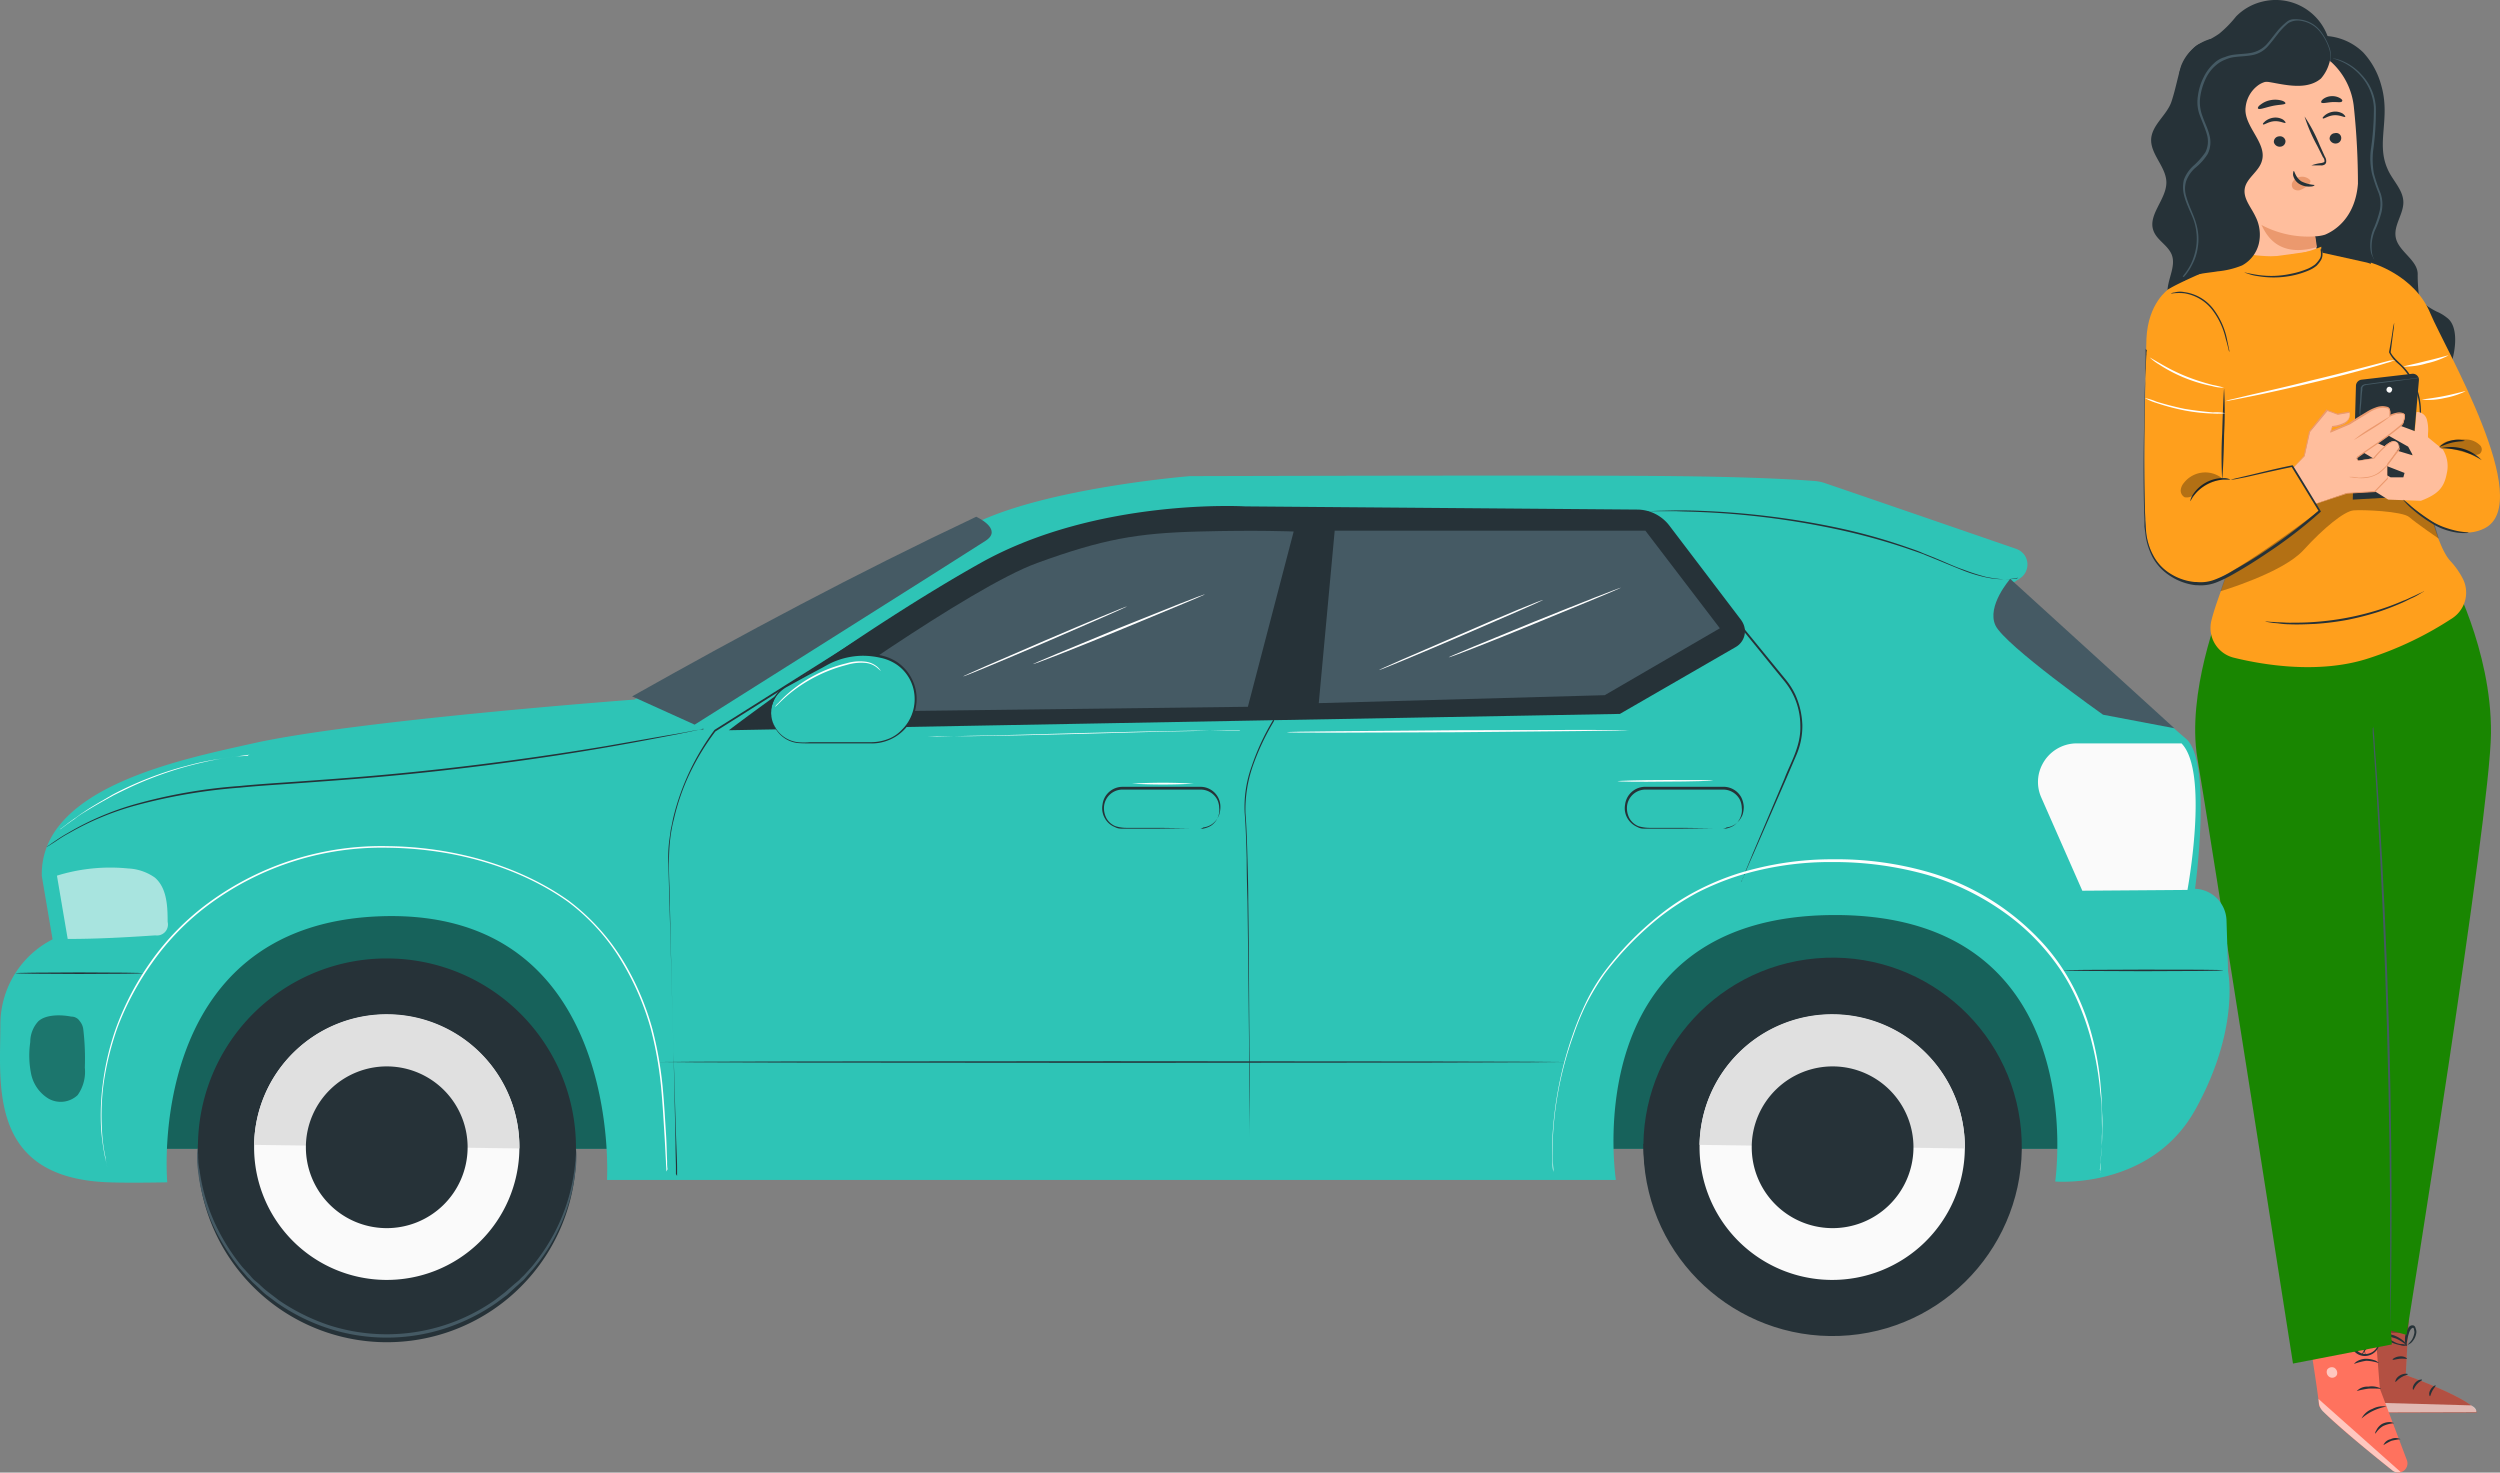<svg xmlns="http://www.w3.org/2000/svg" width="336.507" height="198.213" viewBox="0 0 336.507 198.213">
  <rect x="0" y="0" width="336.507" height="198.213" fill="#808080" stroke="none"/>
  <g id="RideCar" transform="translate(-24.804 -23.565)">
    <g id="Layer_1" transform="translate(313.338 23.565)">
      <g id="freepik--Character--inject-17">
        <path id="Path_1" data-name="Path 1" d="M604.668,68.778a5.562,5.562,0,0,0-1.34-.8c-.858-.429-2.359-1.287-2.413-2.252a22.477,22.477,0,0,1-.161-2.681c.107-1.984-2.573-3.11-2.949-5.04-.322-1.662,1.072-3.163,1.019-4.825s-1.5-2.9-2.144-4.45c-1.555-3.538.482-6.809-.858-11.312a10.542,10.542,0,0,0-2.413-4.343,7.861,7.861,0,0,0-4.932-2.2l-.161-.214c-1.34-2.037-4.4-2.145-6.7-1.233s-4.289,2.466-6.7,3.056c-1.18.268-.965-1.448-2.145-1.179a5.99,5.99,0,0,0-3.86,3.592c-.483,1.608-.8,3.378-1.34,4.932-.643,1.716-2.466,2.949-2.681,4.772-.214,2.145,2.037,3.86,2.037,6,0,2.305-2.573,4.4-1.716,6.541.483,1.233,1.876,1.876,2.413,3.11.7,1.662-.7,3.538-.536,5.361s1.608,3.163,3.056,4.235a64.257,64.257,0,0,0,18.014,9.918,21.424,21.424,0,0,0,8.739,1.448,9.7,9.7,0,0,0,7.506-4.235C605.687,74.836,606.652,70.172,604.668,68.778Z" transform="translate(-563.861 -26.03)" fill="#263238"/>
        <path id="Path_2" data-name="Path 2" d="M580.889,44.256a9.314,9.314,0,0,1,8.739-9.758h.322a9.5,9.5,0,0,1,9.65,8.685,98.422,98.422,0,0,1,.536,10.186c-.375,4.718-3.27,6.38-4.45,6.862a5.381,5.381,0,0,1-1.287.214h0a.053.053,0,0,0-.054.054l.751,5.469a6.154,6.154,0,0,1-5.629,6.916c-3.646.268-6.326-2.627-6.648-6.219Z" transform="translate(-571.284 -28.635)" fill="#ffbe9d"/>
        <path id="Path_3" data-name="Path 3" d="M611.25,57.569a.733.733,0,0,1-.7.8.809.809,0,0,1-.858-.59h0a.733.733,0,0,1,.7-.8.675.675,0,0,1,.858.59Z" transform="translate(-584.649 -39.054)" fill="#263238"/>
        <path id="Path_4" data-name="Path 4" d="M610.973,52.285c-.107.107-.7-.268-1.5-.214s-1.394.536-1.5.429.054-.214.268-.429a2.309,2.309,0,0,1,1.18-.483,1.993,1.993,0,0,1,1.233.268C610.919,52.071,611.026,52.232,610.973,52.285Z" transform="translate(-583.836 -36.558)" fill="#263238"/>
        <path id="Path_5" data-name="Path 5" d="M597.25,58.384a.733.733,0,0,1-.7.8.809.809,0,0,1-.858-.59h0a.733.733,0,0,1,.7-.8.743.743,0,0,1,.858.59Z" transform="translate(-578.155 -39.44)" fill="#263238"/>
        <path id="Path_6" data-name="Path 6" d="M595.973,53.785c-.107.107-.7-.268-1.5-.214s-1.394.536-1.5.429.054-.214.268-.429a2.309,2.309,0,0,1,1.18-.483,1.993,1.993,0,0,1,1.233.268C595.919,53.571,596.026,53.732,595.973,53.785Z" transform="translate(-576.878 -37.253)" fill="#263238"/>
        <path id="Path_7" data-name="Path 7" d="M604.3,59.393a5.443,5.443,0,0,1,1.34-.322c.214-.054.429-.107.429-.214a.806.806,0,0,0-.214-.59l-.751-1.5a22.163,22.163,0,0,1-1.716-3.967,21.514,21.514,0,0,1,2.037,3.86l.7,1.555a1.057,1.057,0,0,1,.161.8.483.483,0,0,1-.322.322.8.8,0,0,1-.375.054Z" transform="translate(-581.723 -37.125)" fill="#263238"/>
        <path id="Path_8" data-name="Path 8" d="M599.791,81.555A13.391,13.391,0,0,1,592.5,80c.268.107,1.448,4.772,7.506,3Z" transform="translate(-576.676 -49.743)" fill="#eb996e"/>
        <path id="Path_9" data-name="Path 9" d="M602.666,68.4a1.49,1.49,0,0,0-1.394-.429,1.316,1.316,0,0,0-.911.59.8.8,0,0,0,0,.965.972.972,0,0,0,1.072.161,3.144,3.144,0,0,0,1.019-.7.535.535,0,0,0,.214-.268.342.342,0,0,0,0-.322" transform="translate(-580.248 -44.149)" fill="#eb996e"/>
        <path id="Path_10" data-name="Path 10" d="M600.607,66.5c.107,0,.214.858,1.019,1.394a4.861,4.861,0,0,0,1.769.483c0,.107-.214.214-.59.214a2.516,2.516,0,0,1-1.5-.375,1.83,1.83,0,0,1-.8-1.179C600.5,66.714,600.554,66.5,600.607,66.5Z" transform="translate(-580.387 -43.481)" fill="#263238"/>
        <path id="Path_11" data-name="Path 11" d="M595.388,49.078c-.054.214-.911.161-1.823.375-.965.214-1.716.536-1.876.322-.054-.107.054-.322.375-.536a3.029,3.029,0,0,1,1.34-.59,3.3,3.3,0,0,1,1.448.054C595.227,48.81,595.388,48.971,595.388,49.078Z" transform="translate(-576.293 -35.174)" fill="#263238"/>
        <path id="Path_12" data-name="Path 12" d="M610.372,48.4c-.107.214-.7.054-1.394.107s-1.233.214-1.394.054c-.054-.107,0-.268.268-.483a2.022,2.022,0,0,1,1.126-.375,2.061,2.061,0,0,1,1.126.268C610.372,48.129,610.479,48.29,610.372,48.4Z" transform="translate(-583.664 -34.76)" fill="#263238"/>
        <path id="Path_13" data-name="Path 13" d="M579.988,57.714c-.107-.054-3.27-.751-3,2.466s3.485,2.252,3.485,2.145S579.988,57.714,579.988,57.714Z" transform="translate(-569.472 -39.359)" fill="#ffbe9d"/>
        <path id="Path_14" data-name="Path 14" d="M580.044,62.12a.664.664,0,0,1-.161.107.57.57,0,0,1-.429.054A1.383,1.383,0,0,1,578.7,61.1a2.045,2.045,0,0,1,.054-.8.682.682,0,0,1,.375-.483.258.258,0,0,1,.322.107.415.415,0,0,1,.054.161s.054-.054,0-.214c-.054-.054-.054-.161-.161-.214a.68.68,0,0,0-.322-.054.689.689,0,0,0-.536.536,1.72,1.72,0,0,0-.107.911,1.319,1.319,0,0,0,.965,1.287.432.432,0,0,0,.483-.161C580.044,62.173,580.044,62.12,580.044,62.12Z" transform="translate(-570.117 -40.28)" fill="#eb996e"/>
        <path id="Path_15" data-name="Path 15" d="M591.648,29.159a7.439,7.439,0,0,0-9.061-5.361,7.336,7.336,0,0,0-3.485,1.984,15.261,15.261,0,0,1-2.252,2.305,11.553,11.553,0,0,1-2.681,1.394c-1.126.429-2.788,3.11-2.734,4.343l-.536,5.308c.054,1.233,1.662,1.93,2.841,1.555a5.022,5.022,0,0,0,2.573-2.573,8.819,8.819,0,0,1,2.252-2.949c1.662-1.179,3.967-.751,6-.375s4.343.7,5.951-.643A5.365,5.365,0,0,0,591.648,29.159Z" transform="translate(-566.656 -23.565)" fill="#263238"/>
        <path id="Path_16" data-name="Path 16" d="M616.076,65.274a.456.456,0,0,1-.161-.268,2.368,2.368,0,0,1-.322-.858,5.6,5.6,0,0,1,.482-3.217,15.942,15.942,0,0,0,.7-2.091,4.3,4.3,0,0,0-.107-2.466,22.528,22.528,0,0,1-.911-2.681,9.776,9.776,0,0,1-.161-3.056,38.483,38.483,0,0,0,.429-5.844,7.054,7.054,0,0,0-1.823-4.289,7.419,7.419,0,0,0-2.573-1.876c-.7-.322-1.126-.375-1.126-.429.107,0,.214.054.322.054a5.269,5.269,0,0,1,.858.268A7.16,7.16,0,0,1,614.36,40.4a7.031,7.031,0,0,1,1.93,4.4,38.291,38.291,0,0,1-.375,5.9,11.28,11.28,0,0,0,.107,3,22.506,22.506,0,0,0,.911,2.681,4.677,4.677,0,0,1,.107,2.573,14.491,14.491,0,0,1-.751,2.145,5.649,5.649,0,0,0-.536,3.11A2.5,2.5,0,0,0,616.076,65.274Z" transform="translate(-585.026 -30.354)" fill="#455a64"/>
        <path id="Path_17" data-name="Path 17" d="M621.675,351.8l-.483,9.114s9.436,3.378,9.543,5.04l-18.336.054.161-14.207Z" transform="translate(-585.907 -175.824)" fill="#ff725e"/>
        <g id="Group_1" data-name="Group 1" transform="translate(26.493 175.976)" opacity="0.3">
          <path id="Path_18" data-name="Path 18" d="M621.675,351.8l-.483,9.114s9.436,3.378,9.543,5.04l-18.336.054.161-14.207Z" transform="translate(-612.4 -351.8)"/>
        </g>
        <g id="Group_2" data-name="Group 2" transform="translate(29.058 184.254)" opacity="0.6">
          <path id="Path_19" data-name="Path 19" d="M617.729,367.272a.711.711,0,0,0-.536.8.688.688,0,0,0,.858.482.769.769,0,0,0,.536-.858.74.74,0,0,0-.911-.429" transform="translate(-617.185 -367.239)" fill="#fff"/>
        </g>
        <g id="Group_3" data-name="Group 3" transform="translate(26.44 188.683)" opacity="0.6">
          <path id="Path_20" data-name="Path 20" d="M612.3,376.948V375.5l17.639.483s.8.322.7.911Z" transform="translate(-612.3 -375.5)" fill="#fff"/>
        </g>
        <path id="Path_21" data-name="Path 21" d="M627.851,368.528c0,.107-.429.107-.911.429-.429.268-.7.643-.751.59s.054-.536.59-.858S627.9,368.421,627.851,368.528Z" transform="translate(-592.298 -183.545)" fill="#263238"/>
        <path id="Path_22" data-name="Path 22" d="M631.814,369.959c0,.107-.375.214-.7.59s-.429.751-.483.751c-.107,0-.161-.482.268-.965C631.278,369.905,631.814,369.852,631.814,369.959Z" transform="translate(-594.33 -184.225)" fill="#263238"/>
        <path id="Path_23" data-name="Path 23" d="M634.8,372.839c-.107,0-.214-.429.054-.858.268-.483.643-.643.7-.59s-.214.322-.429.7S634.854,372.839,634.8,372.839Z" transform="translate(-596.245 -184.907)" fill="#263238"/>
        <path id="Path_24" data-name="Path 24" d="M627.426,364.417c-.054.054-.429-.054-.965,0s-.911.214-.965.107c-.054-.054.322-.375.965-.429S627.479,364.363,627.426,364.417Z" transform="translate(-591.979 -181.524)" fill="#263238"/>
        <g id="Group_4" data-name="Group 4" transform="translate(26.547 177.477)" opacity="0.3">
          <path id="Path_25" data-name="Path 25" d="M621.614,354.868l-.054,1.662-9.061-.054.054-1.876Z" transform="translate(-612.5 -354.6)"/>
        </g>
        <path id="Path_26" data-name="Path 26" d="M626.784,360.048a1.329,1.329,0,0,1-.911,0,6.484,6.484,0,0,1-.965-.268,2.505,2.505,0,0,1-.536-.268.535.535,0,0,1-.268-.214.4.4,0,0,1-.054-.483.543.543,0,0,1,.375-.214.68.68,0,0,1,.322.054,2.614,2.614,0,0,1,.59.214,4.63,4.63,0,0,1,.858.536,1.825,1.825,0,0,1,.536.7,4.3,4.3,0,0,0-.7-.536,5.859,5.859,0,0,0-.8-.429c-.161-.054-.375-.107-.536-.161-.214-.054-.375-.054-.429.054s0,.054,0,.107a.74.74,0,0,0,.214.161c.161.107.322.161.483.268a2.639,2.639,0,0,0,.911.322A2.5,2.5,0,0,1,626.784,360.048Z" transform="translate(-591.284 -178.978)" fill="#263238"/>
        <path id="Path_27" data-name="Path 27" d="M628.814,359.088c-.054,0-.214-.268-.214-.858a3.034,3.034,0,0,1,.161-.965,2.5,2.5,0,0,1,.268-.536.627.627,0,0,1,.59-.429.4.4,0,0,1,.375.268c.054.107.054.214.107.322a1.1,1.1,0,0,1,0,.59,2.039,2.039,0,0,1-.429.911,1.307,1.307,0,0,1-.751.536,3.819,3.819,0,0,0,.59-.643,2.526,2.526,0,0,0,.322-.8.908.908,0,0,0,0-.536c0-.214-.107-.322-.161-.322a.715.715,0,0,0-.322.268,1.9,1.9,0,0,0-.214.483,5.016,5.016,0,0,0-.214.858A4.86,4.86,0,0,0,628.814,359.088Z" transform="translate(-593.422 -177.911)" fill="#263238"/>
        <path id="Path_28" data-name="Path 28" d="M612.568,349.2l.965,12.331,3.646,9.65a1.234,1.234,0,0,1-.7,1.555.187.187,0,0,0-.107.054h0a1.361,1.361,0,0,1-1.179-.268c-2.091-1.662-9.865-7.881-9.865-8.792,0-1.072-1.93-12.974-1.93-12.974Z" transform="translate(-581.732 -174.618)" fill="#ff725e"/>
        <g id="Group_5" data-name="Group 5" transform="translate(23.544 188.307)" opacity="0.6">
          <path id="Path_29" data-name="Path 29" d="M618,384.665,606.9,374.8l.054.536a1.918,1.918,0,0,0,.59,1.179c.911.858,3.431,3.217,9.275,7.881a1.324,1.324,0,0,0,1.18.268Z" transform="translate(-606.9 -374.8)" fill="#fff"/>
        </g>
        <g id="Group_6" data-name="Group 6" transform="translate(24.652 184.027)" opacity="0.6">
          <path id="Path_30" data-name="Path 30" d="M610,366.915a.793.793,0,0,1,.322.965.715.715,0,0,1-.965.268.784.784,0,0,1-.322-1.019.773.773,0,0,1,1.072-.161" transform="translate(-608.965 -366.817)" fill="#fff"/>
        </g>
        <path id="Path_31" data-name="Path 31" d="M621.172,382.155a3.072,3.072,0,0,1,1.019-1.019,4.112,4.112,0,0,1,1.448-.375q0-.08-.483-.161a2.177,2.177,0,0,0-1.126.268,1.95,1.95,0,0,0-.751.858C621.119,381.94,621.119,382.155,621.172,382.155Z" transform="translate(-589.961 -189.183)" fill="#263238"/>
        <path id="Path_32" data-name="Path 32" d="M623.194,385.565a8.542,8.542,0,0,1,1.072-.59,8.425,8.425,0,0,1,1.233-.214,1.477,1.477,0,0,0-1.34,0A1.294,1.294,0,0,0,623.194,385.565Z" transform="translate(-590.911 -191.039)" fill="#263238"/>
        <path id="Path_33" data-name="Path 33" d="M617.7,378.274a6.831,6.831,0,0,1,3.378-1.608,3.036,3.036,0,0,0-1.93.322A2.643,2.643,0,0,0,617.7,378.274Z" transform="translate(-588.365 -187.339)" fill="#263238"/>
        <path id="Path_34" data-name="Path 34" d="M616.5,372.254a12.022,12.022,0,0,1,1.608-.322c.911-.054,1.662.054,1.662,0a2.722,2.722,0,0,0-1.716-.268A1.974,1.974,0,0,0,616.5,372.254Z" transform="translate(-587.809 -185.019)" fill="#263238"/>
        <path id="Path_35" data-name="Path 35" d="M615.8,365.4a8.4,8.4,0,0,1,1.662-.429,6.078,6.078,0,0,1,1.716.322,2.426,2.426,0,0,0-.429-.322,3.685,3.685,0,0,0-1.287-.268,2.491,2.491,0,0,0-1.233.322A1.617,1.617,0,0,0,615.8,365.4Z" transform="translate(-587.484 -181.808)" fill="#263238"/>
        <path id="Path_36" data-name="Path 36" d="M616.984,361.988a1.485,1.485,0,0,0-.054-.483,3.894,3.894,0,0,0-.482-1.179,1.362,1.362,0,0,0-.7-.643.6.6,0,0,0-.59.161,1.081,1.081,0,0,0-.161.59,1.937,1.937,0,0,0,1.769,1.555,2.033,2.033,0,0,0,1.984-1.233.747.747,0,0,0,0-.59.51.51,0,0,0-.536-.214,2.019,2.019,0,0,0-.8.483,2.8,2.8,0,0,0-.751,1.019.609.609,0,0,0-.161.429,4.9,4.9,0,0,1,1.072-1.287,1.281,1.281,0,0,1,.7-.375.258.258,0,0,1,.322.107.458.458,0,0,1,0,.375,1.826,1.826,0,0,1-1.716,1.019,1.657,1.657,0,0,1-1.5-1.287.645.645,0,0,1,.107-.429c.054-.107.214-.107.322-.107a1.162,1.162,0,0,1,.59.536A5.474,5.474,0,0,1,616.984,361.988Z" transform="translate(-587.113 -179.471)" fill="#263238"/>
        <path id="Path_37" data-name="Path 37" d="M622.989,167.107s5.737,10.4,5.629,21.713-11.366,80.955-11.366,80.955l-13.564-3.7c-.322,2.252,5.147-22.839,7.238-34.956,2.037-11.9-4.235-55.436-4.235-55.436L621.97,167" transform="translate(-581.859 -90.1)" fill="#198601"/>
        <path id="Path_38" data-name="Path 38" d="M579.293,176.4s-4.557,11.312-3.056,20.158S589.1,278,589.1,278l13.3-2.573-5.629-94.305Z" transform="translate(-568.991 -94.461)" fill="#198601"/>
        <path id="Path_39" data-name="Path 39" d="M620.607,206v.214c0,.161.054.375.054.59.054.536.107,1.34.161,2.359.161,2.037.375,5.04.59,8.739.483,7.4.965,17.585,1.287,28.9s.375,21.5.322,28.9c0,3.7-.054,6.7-.107,8.739,0,1.019-.054,1.823-.054,2.413V275.7c0-7.4-.107-17.639-.429-28.9s-.8-21.5-1.233-28.844c-.214-3.7-.375-6.648-.536-8.739-.054-1.019-.107-1.823-.161-2.359v-.643C620.607,206.107,620.607,206.054,620.607,206Z" transform="translate(-589.664 -108.191)" fill="#455a64"/>
        <path id="Path_40" data-name="Path 40" d="M577.03,88.076s-6.38,2.627-8.042,3.7,5.683,24.019,5.683,24.019,3.485,9.436,2.359,13.618c-.643,2.305-1.716,4.772-2.252,6.97a4.121,4.121,0,0,0,3.056,4.986c3.914.965,11.527,2.252,18.175.054a46.37,46.37,0,0,0,11.259-5.415,4.132,4.132,0,0,0,1.287-5.415,10.824,10.824,0,0,0-1.608-2.252c-2.145-2.305-3.753-10.991-4.182-13.35a4.355,4.355,0,0,1-.054-1.179c.268-2.252,1.072-10.508-.161-14.529a47.873,47.873,0,0,0-4.343-9.221,4.116,4.116,0,0,0-2.681-1.93l-6.541-1.448a6.166,6.166,0,0,0-1.716.107l-9.811,1.34Z" transform="translate(-565.656 -52.833)" fill="#ff9f1c"/>
        <g id="Group_7" data-name="Group 7" transform="translate(10.356 63.872)" opacity="0.3">
          <path id="Path_41" data-name="Path 41" d="M583.64,154.495l-1.34,3.914s8.364-2.466,11.151-5.522,5.522-5.254,6.755-5.361,6.594.107,7.506.911,3.967,2.9,3.967,2.9l-1.287-4.235-3.431-2.9-10.508-1.5Z" transform="translate(-582.3 -142.7)"/>
        </g>
        <path id="Path_42" data-name="Path 42" d="M566.411,96.2s-2.734,1.823-2.949,6.648c0,0-.054,1.555-.107,3.86-.161,6.541-.322,19.3.107,22.464.8,5.683,5.308,6.541,7.72,6.648s15.548-9.811,15.548-9.811l-3.7-6.058-9.382,2.091s-.054-9.114.054-12.17S566.411,96.2,566.411,96.2Z" transform="translate(-563.078 -57.258)" fill="#ff9f1c"/>
        <path id="Path_43" data-name="Path 43" d="M620,89.5s5.9,1.608,8.042,6.862c1.93,4.611,14.154,25.413,7.291,28.9-4.986,2.52-10.937-3.967-10.937-3.967Z" transform="translate(-589.432 -54.15)" fill="#ff9f1c"/>
        <path id="Path_44" data-name="Path 44" d="M634.258,112.8a11.427,11.427,0,0,1-2.949,1.072,10.137,10.137,0,0,1-3.11.429c0-.054,1.394-.322,3.056-.751C632.918,113.171,634.258,112.742,634.258,112.8Z" transform="translate(-593.236 -64.954)" fill="#fff"/>
        <path id="Path_45" data-name="Path 45" d="M638.744,121.8a10.977,10.977,0,0,1-2.841.911,9.362,9.362,0,0,1-3,.214c0-.054,1.34-.161,2.949-.483S638.69,121.742,638.744,121.8Z" transform="translate(-595.416 -69.129)" fill="#fff"/>
        <path id="Path_46" data-name="Path 46" d="M628.353,119.236a17.21,17.21,0,0,0,.375-2.305,8.928,8.928,0,0,0-1.555-5.308,7.632,7.632,0,0,0-1.394-1.555,4.583,4.583,0,0,1-1.18-1.5h0c.214-1.126.375-2.145.483-2.9a7.577,7.577,0,0,1,.214-1.072,7.984,7.984,0,0,1-.107,1.126c-.107.751-.214,1.716-.375,2.9v-.054c.483,1.019,1.769,1.716,2.573,3a8.838,8.838,0,0,1,1.5,5.415,9.66,9.66,0,0,1-.322,1.716C628.514,118.861,628.406,119.075,628.353,119.236Z" transform="translate(-591.566 -61.155)" fill="#263238"/>
        <path id="Path_47" data-name="Path 47" d="M633.159,132.79a7.879,7.879,0,0,1-.429-2.949,5.266,5.266,0,0,0-.161-1.823A1.386,1.386,0,0,0,631.175,127l-.375,4.4Z" transform="translate(-594.442 -71.545)" fill="#ffbe9d"/>
        <path id="Path_48" data-name="Path 48" d="M624.4,118.306l-1.34,15.6-7.559.429L615.929,119a.856.856,0,0,1,.7-.8l6.862-.8a.833.833,0,0,1,.911.7Z" transform="translate(-587.345 -67.087)" fill="#263238"/>
        <path id="Path_49" data-name="Path 49" d="M617.254,123.708a1.485,1.485,0,0,0,.054-.483c0-.322.054-.751.107-1.287s.054-1.179.161-1.876v-.268a.407.407,0,0,1,.107-.214.741.741,0,0,1,.214-.161c.107,0,.161-.054.268-.054l1.18-.161c1.608-.214,3.11-.375,4.128-.536l1.233-.161a1.566,1.566,0,0,0,.483-.107,1.485,1.485,0,0,0-.483.054l-1.287.161c-1.072.107-2.52.268-4.128.483l-1.179.161a.68.68,0,0,0-.322.054,1.169,1.169,0,0,0-.268.161c-.054.107-.107.161-.161.268v.268c-.054.7-.054,1.34-.107,1.876a12.185,12.185,0,0,0-.054,1.287A2.222,2.222,0,0,1,617.254,123.708Z" transform="translate(-588.134 -67.556)" fill="#455a64"/>
        <path id="Path_50" data-name="Path 50" d="M623.983,120.956a.384.384,0,0,1,.482-.268.646.646,0,0,1,.268.268.609.609,0,0,1-.161.429.326.326,0,0,1-.429,0A.359.359,0,0,1,623.983,120.956Z" transform="translate(-591.27 -68.611)" fill="#fafafa"/>
        <path id="Path_51" data-name="Path 51" d="M621.258,129.754c.161,0,4.4,1.608,4.4,1.608l2.359,1.93a4.226,4.226,0,0,1,.536,3.217c-.375,2.037-1.287,2.841-3.485,3.7l-4.4-.161-2.413-1.5a1.336,1.336,0,0,1-.59-1.394v-.107l-.322-.375a.819.819,0,0,1-.054-.858h0a.72.72,0,0,1,1.019-.268l2.681,1.5h1.716l.161-.59-2.627-1.019-3.431-2.037a.942.942,0,0,1-.322-1.287v-.054h0a.93.93,0,0,1,1.18-.322l3.11,1.394,3.217.965-.643-1.179-3.914-2.2C619.489,130.665,619.006,129.432,621.258,129.754Z" transform="translate(-587.742 -72.798)" fill="#ffbe9d"/>
        <path id="Path_52" data-name="Path 52" d="M613.306,125.819a2.612,2.612,0,0,0-2.2.375c-1.287.751-2.949,1.823-2.949,1.823l-2.52,1.072.214-.7s2.627-.054,2.305-1.93l-1.555.268-1.448-.536-2.359,2.9-.7,3.27-1.5,1.555,2.9,4.879,4.235-1.448,3.753-.214,1.716-1.769v-1.984l1.608-2.091s.107-.965-.751-.965-2.681,2.305-2.681,2.305l-2.037.322s-.375-.268-.107-.483,5.951-3.914,6.165-4.611.429-1.179-.214-1.287a4.1,4.1,0,0,0-1.608.322S613.789,125.926,613.306,125.819Z" transform="translate(-580.433 -70.954)" fill="#ffbe9d"/>
        <path id="Path_53" data-name="Path 53" d="M615.8,131.17c0,.054,1.18-.7,2.573-1.555a27.329,27.329,0,0,0,2.466-1.716c-.858.483-1.716,1.019-2.573,1.555A20.188,20.188,0,0,0,615.8,131.17Z" transform="translate(-587.484 -71.963)" fill="#eb996e"/>
        <path id="Path_54" data-name="Path 54" d="M614.6,140.053a.68.68,0,0,0,.322.054c.214.054.536.054.858.107a5.617,5.617,0,0,0,1.34-.054,4.624,4.624,0,0,0,1.5-.59,6.892,6.892,0,0,0,1.93-2.2c.214-.322.322-.59.429-.751l.161-.322s-.268.375-.643,1.019a7.4,7.4,0,0,1-1.93,2.145,3.451,3.451,0,0,1-1.448.59,10.409,10.409,0,0,1-1.287.107A4.248,4.248,0,0,0,614.6,140.053Z" transform="translate(-586.927 -75.859)" fill="#eb996e"/>
        <path id="Path_55" data-name="Path 55" d="M600.6,133.819l.107-.107.268-.322,1.126-1.126h0c.214-.858.429-1.93.751-3.27h0l2.359-2.841H605.1l1.448.536h.054l1.555-.268-.054-.054a1.179,1.179,0,0,1-.054.751,1.162,1.162,0,0,1-.536.59,4.276,4.276,0,0,1-1.662.483H605.8v.054c-.054.214-.161.429-.214.7l-.054.161.161-.054,2.52-1.072h0c.751-.483,1.555-.965,2.359-1.448a4.819,4.819,0,0,1,1.287-.643,2.472,2.472,0,0,1,1.394-.054h0c.161.054.214.214.268.375v.751l.107-.054c.268-.107.59-.214.858-.322a1.184,1.184,0,0,1,.858,0,.382.382,0,0,1,.161.322,1.566,1.566,0,0,1-.107.482c-.054.161-.054.322-.161.429l-.322.322c-1.019.858-2.037,1.608-3.109,2.359l-1.555,1.072-.751.536-.214.161c-.107.054-.161.107-.161.214a.4.4,0,0,0,.054.268l.161.161h.054l2.037-.322h.054a14.213,14.213,0,0,1,1.769-1.823c.322-.214.7-.536,1.072-.429a.834.834,0,0,1,.429.322,1.906,1.906,0,0,1,.107.536v-.054l-1.608,2.091h0v1.93l-1.716,1.769h.054l-3.753.268h0l-3.11,1.072-.8.268-.214.054-.054.054h.054l.214-.054.8-.268,3.11-1.019h0l3.753-.214h0l1.716-1.769h0v-1.876l1.608-2.091h0a1.36,1.36,0,0,0-.107-.643.535.535,0,0,0-.214-.268l-.322-.161a.923.923,0,0,0-.643.107,4.717,4.717,0,0,0-.536.322,14.214,14.214,0,0,0-1.769,1.823h.054l-2.037.322h.054c-.107-.054-.214-.214-.161-.322s.214-.161.322-.268l.751-.536,1.555-1.072c1.072-.751,2.145-1.5,3.163-2.359.107-.107.268-.214.322-.375a.41.41,0,0,0,.107-.268l.054-.214a1.566,1.566,0,0,0,.107-.483v-.268a.418.418,0,0,0-.214-.214,1.494,1.494,0,0,0-.965-.054,3.1,3.1,0,0,0-.911.322l.107.054a1.306,1.306,0,0,0,0-.643.761.761,0,0,0-.107-.322.535.535,0,0,0-.268-.214h0a2.4,2.4,0,0,0-1.5.054,6.167,6.167,0,0,0-1.34.643c-.8.483-1.608.965-2.359,1.5h0l-2.52,1.072.107.107.214-.7-.054.054a3.326,3.326,0,0,0,1.716-.483,1.184,1.184,0,0,0,.536-.7,1.562,1.562,0,0,0,.054-.858v-.054h-.054l-1.555.268h0l-1.448-.536H605v.054l-2.305,2.9h0c-.268,1.34-.536,2.413-.7,3.27h0c-.483.536-.8.911-1.072,1.179l-.268.322Z" transform="translate(-580.433 -70.858)" fill="#eb996e"/>
        <path id="Path_56" data-name="Path 56" d="M580.115,143.814h-.965a5.306,5.306,0,0,0-3.914,2.091c-.375.483-.482.8-.536.8a1.946,1.946,0,0,1,.375-.911,4.9,4.9,0,0,1,4.128-2.2A1.762,1.762,0,0,1,580.115,143.814Z" transform="translate(-568.419 -79.246)" fill="#263238"/>
        <path id="Path_57" data-name="Path 57" d="M582.9,121.2a57.082,57.082,0,0,1,0,6.058c-.054,3.324-.214,6.058-.268,6.058a57.082,57.082,0,0,1,0-6.058C582.738,123.934,582.845,121.2,582.9,121.2Z" transform="translate(-572.06 -68.855)" fill="#263238"/>
        <path id="Path_58" data-name="Path 58" d="M563.261,111v.7c0,.483,0,1.179-.054,2.037,0,1.823-.054,4.4-.107,7.559s-.054,6.97.054,11.205c0,.536.054,1.072.054,1.608l.054.8c0,.268.054.536.054.8a8.547,8.547,0,0,0,.322,1.608,7.91,7.91,0,0,0,.643,1.555,6.38,6.38,0,0,0,2.305,2.466,7.444,7.444,0,0,0,3.324,1.126h.214a5.3,5.3,0,0,0,2.573-.375,13.847,13.847,0,0,0,2.359-1.179c1.5-.858,2.949-1.716,4.289-2.627a71.139,71.139,0,0,0,7.238-5.469v.161l-3.7-6.058.107.054c-2.573.536-4.664,1.019-6.058,1.34l-1.608.322-.429.054h-.161l.161-.054.429-.107,1.608-.375c1.394-.322,3.431-.858,6.058-1.394h.054l.054.054c1.072,1.716,2.305,3.753,3.7,6.058l.054.107-.054.054a61.766,61.766,0,0,1-7.238,5.576c-1.34.911-2.788,1.823-4.289,2.681a19.364,19.364,0,0,1-2.359,1.179,5.768,5.768,0,0,1-2.681.429h-.214a7.788,7.788,0,0,1-3.431-1.233,6.955,6.955,0,0,1-2.413-2.573,10.062,10.062,0,0,1-.643-1.608,9.091,9.091,0,0,1-.322-1.662l-.107-.8v-.8c0-.536-.054-1.072-.054-1.608-.107-4.235-.054-7.988,0-11.205.054-3.163.107-5.79.214-7.559.054-.858.054-1.555.107-2.037a1.654,1.654,0,0,1,.054-.536C563.261,111.107,563.261,111.054,563.261,111Z" transform="translate(-562.984 -64.123)" fill="#263238"/>
        <path id="Path_59" data-name="Path 59" d="M636.946,153.45a1.045,1.045,0,0,1-.429.054,7.184,7.184,0,0,1-1.072-.054,8.726,8.726,0,0,1-1.608-.375,8.067,8.067,0,0,1-1.823-.858,18.367,18.367,0,0,1-2.9-2.145A9.631,9.631,0,0,1,628.1,149a9.3,9.3,0,0,1,1.126.911,28.414,28.414,0,0,0,2.9,2.091,8.889,8.889,0,0,0,1.769.8,13.159,13.159,0,0,0,1.555.429C636.356,153.4,636.946,153.4,636.946,153.45Z" transform="translate(-593.19 -81.751)" fill="#263238"/>
        <path id="Path_60" data-name="Path 60" d="M643.122,137.566a12.982,12.982,0,0,0-2.627-1.233,13.781,13.781,0,0,0-2.9-.375,5.752,5.752,0,0,1,5.522,1.608Z" transform="translate(-597.596 -75.624)" fill="#263238"/>
        <path id="Path_61" data-name="Path 61" d="M640.678,134.093c0,.107-.8.054-1.716.268s-1.608.59-1.662.536A3.654,3.654,0,0,1,640.678,134.093Z" transform="translate(-597.457 -74.779)" fill="#263238"/>
        <g id="Group_8" data-name="Group 8" transform="translate(4.994 63.589)" opacity="0.3">
          <path id="Path_62" data-name="Path 62" d="M577.768,142.884a3.644,3.644,0,0,0-5.04.7,1.746,1.746,0,0,0-.429,1.019,1.038,1.038,0,0,0,.536.911,1.477,1.477,0,0,0,1.394-.483,6.727,6.727,0,0,1,3.646-1.93" transform="translate(-572.3 -142.172)"/>
        </g>
        <g id="Group_9" data-name="Group 9" transform="translate(39.789 59.134)" opacity="0.3">
          <path id="Path_63" data-name="Path 63" d="M637.361,135.062c1.5-.161,3,.59,4.5.858a1.071,1.071,0,0,0,.8-.107.783.783,0,0,0,0-1.179,2.679,2.679,0,0,0-1.876-.751,6.9,6.9,0,0,0-2.091.161,2.171,2.171,0,0,0-1.5.858" transform="translate(-637.2 -133.863)"/>
        </g>
        <path id="Path_64" data-name="Path 64" d="M583.422,89.843l-.322-4.128a21.517,21.517,0,0,0,7.13,1.072,16.285,16.285,0,0,0,6-1.287l1.179,5.79-3.538,5.415-3.109,1.448-5.522-.858Z" transform="translate(-572.315 -52.295)" fill="#ff9f1c"/>
        <path id="Path_65" data-name="Path 65" d="M577.681,104.891c-.054,0-.161-.7-.482-1.769a10.034,10.034,0,0,0-1.876-3.967,5.962,5.962,0,0,0-3.7-2.145,6.925,6.925,0,0,0-1.823.054.865.865,0,0,1,.483-.161,2.839,2.839,0,0,1,1.34-.054,5.933,5.933,0,0,1,3.86,2.2,10.133,10.133,0,0,1,1.876,4.075c.107.536.214,1.019.268,1.34A1.046,1.046,0,0,1,577.681,104.891Z" transform="translate(-566.146 -57.532)" fill="#263238"/>
        <path id="Path_66" data-name="Path 66" d="M598.594,85.4l.161.483a2.2,2.2,0,0,1,.054.59,1.513,1.513,0,0,1-.214.8,4.055,4.055,0,0,1-.59.751,4.2,4.2,0,0,1-.965.59,11.508,11.508,0,0,1-2.413.751,12.713,12.713,0,0,1-4.5.054,6.091,6.091,0,0,1-1.34-.322l-.483-.161c0-.054.7.161,1.823.322a12.391,12.391,0,0,0,4.45-.161,11.44,11.44,0,0,0,2.305-.7,5.092,5.092,0,0,0,.911-.536,3.692,3.692,0,0,0,.59-.7,1.078,1.078,0,0,0,.214-.7,2.2,2.2,0,0,0-.054-.59C598.647,85.722,598.594,85.561,598.594,85.4Z" transform="translate(-574.728 -52.248)" fill="#263238"/>
        <path id="Path_67" data-name="Path 67" d="M614.892,172c-.054.054-.107.107-.161.107l-.536.322a7.044,7.044,0,0,1-.911.483c-.375.161-.751.375-1.233.59a35.508,35.508,0,0,1-3.324,1.287,39.9,39.9,0,0,1-4.182,1.072,37.494,37.494,0,0,1-4.289.536c-1.18.054-2.359.107-3.538.054a9.7,9.7,0,0,1-1.34-.107c-.375-.054-.751-.054-1.019-.107l-.643-.107-.214-.054h.214l.643.054c.268,0,.643.054,1.019.054s.858.054,1.34.054c1.019,0,2.2,0,3.538-.107a37.552,37.552,0,0,0,8.471-1.608,31.939,31.939,0,0,0,3.324-1.233c.483-.161.858-.375,1.233-.536s.7-.322.911-.429l.59-.268A.187.187,0,0,1,614.892,172Z" transform="translate(-577.14 -92.42)" fill="#263238"/>
        <path id="Path_68" data-name="Path 68" d="M574.526,117.375a5.534,5.534,0,0,1-1.608-.214,20.214,20.214,0,0,1-7.13-2.9,7.333,7.333,0,0,1-1.287-.965c.483.268.911.536,1.394.8a25.606,25.606,0,0,0,3.431,1.716A28.9,28.9,0,0,0,572.971,117C573.507,117.107,573.99,117.214,574.526,117.375Z" transform="translate(-563.687 -65.19)" fill="#fff"/>
        <path id="Path_69" data-name="Path 69" d="M574.13,125.537a8.075,8.075,0,0,1-1.608.054,24.277,24.277,0,0,1-3.914-.429,30.614,30.614,0,0,1-3.807-1.019,7.453,7.453,0,0,1-1.5-.643,7.49,7.49,0,0,1,1.555.483c1.233.375,2.466.7,3.753.965q1.93.322,3.86.483A5.911,5.911,0,0,1,574.13,125.537Z" transform="translate(-563.131 -69.922)" fill="#fff"/>
        <path id="Path_70" data-name="Path 70" d="M606.446,113.9c-.268.107-.59.214-.858.322-.59.161-1.394.429-2.413.7-2.037.59-4.932,1.34-8.1,2.091s-6.058,1.394-8.2,1.823c-1.072.214-1.876.375-2.466.483-.322.054-.59.107-.911.161a4.529,4.529,0,0,1,.911-.268l2.466-.59c2.091-.483,4.986-1.126,8.149-1.93,3.163-.751,6.058-1.5,8.1-2.037l2.466-.643A5.347,5.347,0,0,0,606.446,113.9Z" transform="translate(-572.501 -65.469)" fill="#fff"/>
        <path id="Path_71" data-name="Path 71" d="M589.224,30.4l-.536-.7A42.433,42.433,0,0,0,577.7,32.488a9.439,9.439,0,0,0-3.807,2.413c-1.34,1.608-1.555,3.86-1.716,5.951-.59,7.935-2.573,15.762-.054,23.375.59-.965,3.324-1.072,4.45-1.287a11.6,11.6,0,0,0,3.324-.8,4.548,4.548,0,0,0,2.252-2.9,5.358,5.358,0,0,0-.429-3.646c-.59-1.287-1.716-2.466-1.448-3.86s1.93-2.252,2.305-3.7c.7-2.413-2.52-4.664-2.2-7.184a4.183,4.183,0,0,1,1.608-2.9,2.91,2.91,0,0,1,2.466-.536C587.562,37.956,589.6,33.507,589.224,30.4Z" transform="translate(-566.645 -26.411)" fill="#263238"/>
        <path id="Path_72" data-name="Path 72" d="M572.8,63.034s.107-.161.322-.429a8.445,8.445,0,0,0,.8-1.287,8.8,8.8,0,0,0,.7-2.305,7.845,7.845,0,0,0-.214-3.163c-.322-1.126-1.019-2.252-1.394-3.646a4.365,4.365,0,0,1-.054-2.2,4.834,4.834,0,0,1,1.34-1.93,9.689,9.689,0,0,0,1.555-1.769,3.27,3.27,0,0,0,.214-2.359c-.214-.8-.59-1.608-.911-2.466a5.1,5.1,0,0,1-.322-2.681,7.844,7.844,0,0,1,.8-2.627,6.245,6.245,0,0,1,1.662-2.091,3.485,3.485,0,0,1,1.18-.59,4.637,4.637,0,0,1,1.233-.322c.8-.107,1.662-.107,2.413-.268a3.841,3.841,0,0,0,1.93-1.072c.483-.536.911-1.126,1.34-1.662a9.237,9.237,0,0,1,1.448-1.448,1.5,1.5,0,0,1,.965-.322,4.905,4.905,0,0,1,.911.054,4.111,4.111,0,0,1,2.734,1.662,8.2,8.2,0,0,1,1.126,2.145,3.6,3.6,0,0,1,.161,1.5,1.035,1.035,0,0,1-.161.536,3.469,3.469,0,0,0,.107-.536,3.649,3.649,0,0,0-.214-1.5,7.141,7.141,0,0,0-1.126-2.091,4.075,4.075,0,0,0-2.627-1.555,2.384,2.384,0,0,0-1.716.322,8.909,8.909,0,0,0-1.394,1.448c-.429.536-.858,1.126-1.394,1.716a3.67,3.67,0,0,1-2.037,1.126c-.8.161-1.608.161-2.413.268a4.259,4.259,0,0,0-1.179.322,4.188,4.188,0,0,0-1.072.59,5.27,5.27,0,0,0-1.608,1.984,8.515,8.515,0,0,0-.751,2.52,5.268,5.268,0,0,0,.322,2.573c.268.8.7,1.608.911,2.466a3.564,3.564,0,0,1-.214,2.573,7.422,7.422,0,0,1-1.608,1.823,4.366,4.366,0,0,0-1.287,1.823,3.478,3.478,0,0,0,0,2.091c.375,1.34,1.019,2.466,1.34,3.646a7.287,7.287,0,0,1,.214,3.217,6.858,6.858,0,0,1-.751,2.305,7.516,7.516,0,0,1-.8,1.287c-.107.161-.214.214-.268.322S572.8,63.034,572.8,63.034Z" transform="translate(-567.538 -25.808)" fill="#455a64"/>
      </g>
    </g>
    <g id="Layer_2" transform="translate(24.804 87.58)">
      <g id="freepik--Car--inject-17">
        <rect id="Rectangle_7" data-name="Rectangle 7" width="263.883" height="38.708" transform="translate(16.618 51.915)" fill="#2ec4b6"/>
        <g id="Group_10" data-name="Group 10" transform="translate(16.618 51.915)" opacity="0.5">
          <rect id="Rectangle_8" data-name="Rectangle 8" width="263.883" height="38.708"/>
        </g>
        <path id="Path_73" data-name="Path 73" d="M74.5,289.235A25.442,25.442,0,1,0,100.339,264.2h0A25.379,25.379,0,0,0,74.5,289.235Z" transform="translate(-47.854 -199.201)" fill="#263238"/>
        <path id="Path_74" data-name="Path 74" d="M74.477,310.8v.054a25.465,25.465,0,1,0,50.879,2.305,15.038,15.038,0,0,0,0-1.555v-.054Z" transform="translate(-47.833 -220.82)" fill="#263238"/>
        <path id="Path_75" data-name="Path 75" d="M88.6,295.883A17.855,17.855,0,1,0,106.719,278.3h0A17.815,17.815,0,0,0,88.6,295.883Z" transform="translate(-54.395 -205.742)" fill="#fafafa"/>
        <path id="Path_76" data-name="Path 76" d="M106.721,278.2A17.849,17.849,0,0,0,88.6,295.783h0l35.706.483A17.836,17.836,0,0,0,106.721,278.2Z" transform="translate(-54.397 -205.695)" fill="#e0e0e0"/>
        <path id="Path_77" data-name="Path 77" d="M101.6,302.021A10.885,10.885,0,1,0,112.643,291.3,10.892,10.892,0,0,0,101.6,302.021Z" transform="translate(-60.426 -211.773)" fill="#263238"/>
        <circle id="Ellipse_1" data-name="Ellipse 1" cx="25.466" cy="25.466" r="25.466" transform="translate(219.084 67.204) rotate(-5)" fill="#263238"/>
        <path id="Path_78" data-name="Path 78" d="M437.4,310.8v.054a25.427,25.427,0,0,0,50.825.751v-.054Z" transform="translate(-216.195 -220.82)" fill="#263238"/>
        <path id="Path_79" data-name="Path 79" d="M451.5,295.883A17.855,17.855,0,1,0,469.619,278.3,17.849,17.849,0,0,0,451.5,295.883Z" transform="translate(-222.734 -205.742)" fill="#fafafa"/>
        <path id="Path_80" data-name="Path 80" d="M469.621,278.2A17.849,17.849,0,0,0,451.5,295.783l35.706.483A17.836,17.836,0,0,0,469.621,278.2Z" transform="translate(-222.736 -205.695)" fill="#e0e0e0"/>
        <path id="Path_81" data-name="Path 81" d="M464.6,302.021A10.885,10.885,0,1,0,475.643,291.3,10.892,10.892,0,0,0,464.6,302.021Z" transform="translate(-228.811 -211.773)" fill="#263238"/>
        <path id="Path_82" data-name="Path 82" d="M110.207,173.115s-37.475,2.788-51.361,5.9c-9.811,2.2-28.683,5.951-28.415,17.853l1.448,8.524a12.856,12.856,0,0,0-7.023,11.366c0,8.149-1.716,20.8,14.636,21.338,2.681.107,7.827,0,7.827,0S44.156,203.3,76.163,202.28c32.543-1.019,30.345,35.492,30.345,35.492h135.8s-5.576-35.6,29.433-35.653,29.7,35.867,29.7,35.867,12.867,1.126,18.872-9.7,4.4-18.55,4.4-18.55l-.214-6.862a4.4,4.4,0,0,0-4.235-4.289h0s2.359-17.21-1.233-20.212-23.268-20.963-23.268-20.963l.911-.59a2.241,2.241,0,0,0,.7-3.056,2.316,2.316,0,0,0-1.126-.911c-7.452-2.573-22.249-7.667-25.734-8.846a5.714,5.714,0,0,0-1.608-.322c-2.091-.161-7.935-.536-18.711-.643-13.135-.161-65.247,0-65.247,0s-17.907,1.448-27.932,5.9C146.61,153.493,110.207,173.115,110.207,173.115Z" transform="translate(-24.804 -142.967)" fill="#2ec4b6"/>
        <g id="Group_11" data-name="Group 11" transform="translate(3.94 72.655)" opacity="0.4">
          <path id="Path_83" data-name="Path 83" d="M37.808,278.654c-1.34-.268-3.431-.322-4.45.643a4.123,4.123,0,0,0-1.072,2.788,12.5,12.5,0,0,0,.107,4.235,5.1,5.1,0,0,0,2.359,3.378,3.322,3.322,0,0,0,3.914-.482,5.438,5.438,0,0,0,.965-3.7,33.766,33.766,0,0,0-.214-5.2,2.158,2.158,0,0,0-.483-1.072,1.328,1.328,0,0,0-1.126-.59" transform="translate(-32.153 -278.485)"/>
        </g>
        <g id="Group_12" data-name="Group 12" transform="translate(7.665 52.76)" opacity="0.6">
          <path id="Path_84" data-name="Path 84" d="M40.548,250.985c3.967,0,7.827-.214,11.795-.482A1.478,1.478,0,0,0,54,248.68c0-2.145-.107-4.557-1.716-5.951A6.733,6.733,0,0,0,48.7,241.5a24.262,24.262,0,0,0-9.6.965Z" transform="translate(-39.1 -241.375)" fill="#fafafa"/>
        </g>
        <path id="Path_85" data-name="Path 85" d="M126.232,279.8v-.322c0-.214-.054-.59-.054-1.019-.054-.858-.107-2.2-.214-3.86s-.214-3.7-.429-6.058a50.194,50.194,0,0,0-1.394-7.935,36.231,36.231,0,0,0-3.807-8.9,27.913,27.913,0,0,0-7.4-8.256c-6.434-4.557-15.065-7.131-24.179-7.238a39.088,39.088,0,0,0-23.965,7.559,34.134,34.134,0,0,0-7.774,7.935,38.848,38.848,0,0,0-4.611,8.578,39.258,39.258,0,0,0-1.93,7.774,32.566,32.566,0,0,0-.214,6.058,22.4,22.4,0,0,0,.483,3.807,8.82,8.82,0,0,0,.161.965,2.438,2.438,0,0,1,.054.322,1.5,1.5,0,0,0-.054-.322c-.054-.214-.107-.536-.214-.965a29.57,29.57,0,0,1-.536-3.807,32.566,32.566,0,0,1,.214-6.058,35.462,35.462,0,0,1,1.876-7.828A38.011,38.011,0,0,1,56.8,251.6a34.6,34.6,0,0,1,7.827-7.988A39.26,39.26,0,0,1,88.756,236c9.114.107,17.853,2.734,24.34,7.345a29.06,29.06,0,0,1,7.452,8.31,36.6,36.6,0,0,1,3.807,8.953,50.194,50.194,0,0,1,1.394,7.935c.214,2.359.322,4.4.429,6.058s.107,2.949.161,3.86a5.531,5.531,0,0,0,.054,1.019Z" transform="translate(-36.54 -186.12)" fill="#fff"/>
        <path id="Path_86" data-name="Path 86" d="M193.761,241.107v-1.126c0-.751-.054-1.876-.107-3.27-.107-2.9-.214-7.131-.375-12.492s-.322-11.9-.536-19.354q-.08-2.815-.161-5.79a18.526,18.526,0,0,1,.107-3l.214-1.555c.107-.483.214-1.019.322-1.555a32.775,32.775,0,0,1,5.576-11.9h0l23.482-14.8,6.38-4.021a48.509,48.509,0,0,1,6.7-3.753,71.481,71.481,0,0,1,7.291-2.949c1.233-.429,2.52-.8,3.807-1.179s2.573-.7,3.914-.965a90.364,90.364,0,0,1,15.172-1.93c4.879-.214,9.758-.214,14.69.054h.161v.161c-2.2,10.079-4.4,19.569-6.326,28.254h0a32.771,32.771,0,0,0-2.841,6.058,17.851,17.851,0,0,0-.965,6.273c.161,2.091.214,4.128.268,6.112s.107,3.914.107,5.79c.107,7.452.107,13.993.161,19.354s0,9.6,0,12.438v0c0-2.9-.054-7.077-.054-12.438-.054-5.361-.107-11.9-.214-19.354-.054-1.876-.107-3.807-.107-5.79-.054-1.984-.107-4.021-.268-6.112a16.222,16.222,0,0,1,.965-6.38,31.682,31.682,0,0,1,2.841-6.112v.054l6.219-28.147.107.161c-4.879-.268-9.758-.268-14.636-.054a89.735,89.735,0,0,0-15.119,1.93c-1.34.268-2.627.643-3.914.965s-2.573.751-3.807,1.179a71.113,71.113,0,0,0-7.291,2.9,48.509,48.509,0,0,0-6.7,3.753l-6.38,3.967-23.536,14.8h0a32.737,32.737,0,0,0-3.485,5.737,29.985,29.985,0,0,0-2.091,6.058c-1.072,4.075-.536,8.1-.536,11.795.161,7.452.322,13.993.483,19.354.107,5.361.214,9.6.268,12.492,0,1.448.054,2.52.054,3.27v.858Z" transform="translate(-102.621 -146.838)" fill="#263238"/>
        <path id="Path_87" data-name="Path 87" d="M355.9,152.751h.858l2.52-.054,9.382-.161L400.238,152h.054l.054.054,4.4,5.415,12.653,15.494,1.448,1.769a9.973,9.973,0,0,1,1.179,1.876,10.828,10.828,0,0,1,.965,4.128,9.785,9.785,0,0,1-.751,3.914l-1.448,3.378-4.4,10.079c-.536,1.179-.911,2.091-1.18,2.734a3.891,3.891,0,0,0-.322.751.641.641,0,0,1-.107.268.541.541,0,0,1,.107-.268,3.845,3.845,0,0,0,.268-.751q.4-.965,1.126-2.734l4.289-10.133c.8-2.145,2.252-4.4,2.145-7.184a9.428,9.428,0,0,0-2.091-5.9l-1.448-1.769c-3.86-4.772-8.149-9.972-12.653-15.494l-4.4-5.415.107.054-31.578.483-9.382.107h-2.52l-.858-.107Z" transform="translate(-178.39 -147.157)" fill="#263238"/>
        <path id="Path_88" data-name="Path 88" d="M314.754,226.783a2.244,2.244,0,0,0,.375-.054,3.319,3.319,0,0,0,1.019-.375,2.52,2.52,0,0,0,1.019-1.34,2.37,2.37,0,0,0,.107-1.072,2.675,2.675,0,0,0-.268-1.126,2.532,2.532,0,0,0-2.2-1.34H304.246a2.492,2.492,0,0,0-2.466,2.2,2.9,2.9,0,0,0,.322,1.662,2.424,2.424,0,0,0,1.233,1.072,4.957,4.957,0,0,0,1.555.214h4.343l4.021.054h0l-4.021.054h-5.147a1.7,1.7,0,0,1-.858-.214,2.617,2.617,0,0,1-1.34-1.179,2.672,2.672,0,0,1-.322-1.823,2.717,2.717,0,0,1,2.681-2.413h10.562a2.678,2.678,0,0,1,2.627,2.681,3.457,3.457,0,0,1-.161,1.072,2.676,2.676,0,0,1-1.072,1.34,2.57,2.57,0,0,1-1.072.375A1.344,1.344,0,0,1,314.754,226.783Z" transform="translate(-153.167 -179.21)" fill="#263238"/>
        <path id="Path_89" data-name="Path 89" d="M445.954,226.783c.107,0,.268-.054.375-.054a3.318,3.318,0,0,0,1.019-.375,2.52,2.52,0,0,0,1.019-1.34,2.37,2.37,0,0,0,.107-1.072,2.675,2.675,0,0,0-.268-1.126,2.532,2.532,0,0,0-2.2-1.34H435.5a2.492,2.492,0,0,0-2.466,2.2,2.9,2.9,0,0,0,.322,1.662,2.424,2.424,0,0,0,1.233,1.072,5.3,5.3,0,0,0,1.608.214h4.343l4.021.054h0l-4.021.054h-5.254a1.7,1.7,0,0,1-.858-.214,2.844,2.844,0,0,1-1.34-1.179,2.672,2.672,0,0,1-.322-1.823A2.73,2.73,0,0,1,435.5,221.1h10.562a2.714,2.714,0,0,1,2.359,1.448,3.231,3.231,0,0,1,.322,1.233,3.457,3.457,0,0,1-.161,1.072,2.925,2.925,0,0,1-1.072,1.34,2.569,2.569,0,0,1-1.072.375A1.905,1.905,0,0,1,445.954,226.783Z" transform="translate(-214.027 -179.21)" fill="#263238"/>
        <path id="Path_90" data-name="Path 90" d="M555.786,210.2h-14.1a5.224,5.224,0,0,0-4.611,2.788h0a5.114,5.114,0,0,0-.161,4.5l5.522,12.545,14.154-.107S559.539,214.007,555.786,210.2Z" transform="translate(-262.151 -174.154)" fill="#fafafa"/>
        <path id="Path_91" data-name="Path 91" d="M207.8,180.785l72.645-1.34,47.287-.858,15.6-9.007a2.441,2.441,0,0,0,.911-3.324c-.054-.107-.107-.161-.161-.268l-9.7-12.76a5.492,5.492,0,0,0-4.235-2.145l-52.862-.429s-19.89-1.179-35.6,7.613C225.063,167.6,207.8,180.785,207.8,180.785Z" transform="translate(-109.69 -146.508)" fill="#263238"/>
        <path id="Path_92" data-name="Path 92" d="M229.822,153.3s3.646,1.662,1.287,3.217-39.191,24.769-39.191,24.769l-8.417-3.807C198.458,169.062,213.577,160.967,229.822,153.3Z" transform="translate(-98.418 -147.76)" fill="#455a64"/>
        <path id="Path_93" data-name="Path 93" d="M124.908,206.5l-.214.054-.7.161-2.573.536c-2.252.429-5.522,1.072-9.543,1.769-8.042,1.394-19.247,3-31.685,4.075-3.11.268-6.165.483-9.114.7s-5.79.375-8.471.643a75.152,75.152,0,0,0-14.154,2.413,38.073,38.073,0,0,0-8.9,3.7c-1.019.536-1.716,1.072-2.252,1.394l-.59.375-.214.107a.74.74,0,0,1,.214-.161l.536-.375c.483-.322,1.233-.858,2.2-1.394a38.4,38.4,0,0,1,8.9-3.807A70.514,70.514,0,0,1,62.5,214.22c2.681-.268,5.522-.429,8.471-.643s5.951-.429,9.114-.7c12.438-1.072,23.643-2.681,31.685-4.021,4.021-.7,7.291-1.287,9.543-1.662l2.573-.483.7-.107h.322Z" transform="translate(-30.229 -172.438)" fill="#263238"/>
        <path id="Path_94" data-name="Path 94" d="M564.26,267.107c0,.054-4.825.107-10.83.107s-10.83-.054-10.83-.107,4.825-.107,10.83-.107S564.26,267,564.26,267.107Z" transform="translate(-264.995 -200.502)" fill="#263238"/>
        <path id="Path_95" data-name="Path 95" d="M312.177,290.107c0,.054-27.343.107-61.011.107s-61.065-.054-61.065-.107S217.443,290,251.165,290,312.177,290.054,312.177,290.107Z" transform="translate(-101.48 -211.171)" fill="#263238"/>
        <path id="Path_96" data-name="Path 96" d="M45.863,267.807c0,.054-3.86.107-8.632.107s-8.632-.054-8.632-.107,3.86-.107,8.632-.107S45.863,267.754,45.863,267.807Z" transform="translate(-26.565 -200.827)" fill="#263238"/>
        <path id="Path_97" data-name="Path 97" d="M527.54,168.9s-3.217,3.646-1.984,6.273c1.287,2.681,14.475,12.009,14.475,12.009l9.6,1.823Z" transform="translate(-256.958 -154.996)" fill="#455a64"/>
        <path id="Path_98" data-name="Path 98" d="M358.044,156.8,355.9,180.014l38.494-1.072,15.494-9.007L399.863,156.8Z" transform="translate(-178.39 -149.384)" fill="#455a64"/>
        <path id="Path_99" data-name="Path 99" d="M224.8,181.258s23.214-16.781,32.382-20.1c8.846-3.217,13.457-4.021,21.767-4.235,7.935-.214,12.76,0,12.76,0l-6.165,23.59Z" transform="translate(-117.576 -149.394)" fill="#455a64"/>
        <path id="Path_100" data-name="Path 100" d="M218.4,195.727h0a4.059,4.059,0,0,1,2.091-3.538l5.308-3a10.015,10.015,0,0,1,4.986-1.287h0a10.527,10.527,0,0,1,3.163.483,5.782,5.782,0,0,1,3.86,5.308h0a5.885,5.885,0,0,1-5.683,6.112h-9.7a4.133,4.133,0,0,1-4.021-4.075Z" transform="translate(-114.607 -163.81)" fill="#2ec4b6"/>
        <path id="Path_101" data-name="Path 101" d="M218.354,195.572a4.371,4.371,0,0,0,.054.536,3.335,3.335,0,0,0,.483,1.394,4.005,4.005,0,0,0,1.662,1.608,4.215,4.215,0,0,0,1.394.429,8.6,8.6,0,0,0,1.662,0h8.1a6.409,6.409,0,0,0,2.252-.375,4.893,4.893,0,0,0,1.984-1.287,5.617,5.617,0,0,0,1.34-2.037,5.778,5.778,0,0,0,.375-2.52,5.6,5.6,0,0,0-2.413-4.235,6.161,6.161,0,0,0-2.2-.911,10.85,10.85,0,0,0-2.305-.268,10.305,10.305,0,0,0-4.182.911c-.59.268-1.179.643-1.716.911l-1.608.858-2.734,1.5a4.348,4.348,0,0,0-1.662,1.608,6.124,6.124,0,0,0-.483,1.394v.482a1.824,1.824,0,0,1-.054-.536,4.954,4.954,0,0,1,.429-1.448,4.133,4.133,0,0,1,1.662-1.662l2.734-1.555,1.608-.911c.536-.322,1.126-.643,1.716-.965a10.133,10.133,0,0,1,6.648-.643,6.22,6.22,0,0,1,2.305.965,6.025,6.025,0,0,1,2.52,4.4,5.987,5.987,0,0,1-3.914,6.112,5.893,5.893,0,0,1-2.359.375h-8.1c-.536,0-1.126,0-1.662-.054a4,4,0,0,1-3.056-2.145,4.146,4.146,0,0,1-.429-1.448C218.407,195.947,218.354,195.733,218.354,195.572Z" transform="translate(-114.561 -163.654)" fill="#263238"/>
        <path id="Path_102" data-name="Path 102" d="M488.283,281.544v-.322c0-.214.054-.536.054-.965s.054-.965.107-1.555c.054-.643.054-1.34.054-2.145.054-.8,0-1.716,0-2.681a23.655,23.655,0,0,0-.214-3.217,41.883,41.883,0,0,0-1.394-7.667,35.947,35.947,0,0,0-1.5-4.235,28.124,28.124,0,0,0-2.305-4.343,30.2,30.2,0,0,0-7.452-7.774,34.749,34.749,0,0,0-10.669-5.254,46.151,46.151,0,0,0-12.653-1.716,42.012,42.012,0,0,0-12.653,1.823,36.522,36.522,0,0,0-5.629,2.305,36.126,36.126,0,0,0-4.879,3.163,42.946,42.946,0,0,0-7.559,7.72,33.288,33.288,0,0,0-2.52,4.182,35.975,35.975,0,0,0-1.716,4.182,47.322,47.322,0,0,0-2.734,13.4q-.08,2.413,0,3.7c0,.429.054.751.054.965v.322a1.5,1.5,0,0,0-.054-.322,4.644,4.644,0,0,1-.054-.965c-.054-1.233-.054-2.466,0-3.753a50.008,50.008,0,0,1,2.681-13.4,41.162,41.162,0,0,1,1.716-4.235,25.955,25.955,0,0,1,2.52-4.235,41.512,41.512,0,0,1,7.559-7.774,29.971,29.971,0,0,1,4.932-3.217,35.244,35.244,0,0,1,5.683-2.359,42.66,42.66,0,0,1,12.706-1.876,44.665,44.665,0,0,1,12.76,1.716,33.293,33.293,0,0,1,14.9,9.007,27,27,0,0,1,3.27,4.128,28.124,28.124,0,0,1,2.305,4.343,31.306,31.306,0,0,1,1.5,4.289,37.473,37.473,0,0,1,1.287,7.72c.107,1.126.107,2.2.161,3.217.054.965,0,1.876,0,2.681s-.054,1.5-.107,2.145-.107,1.126-.107,1.555c-.054.429-.054.751-.107.965C488.336,281.437,488.283,281.544,488.283,281.544Z" transform="translate(-205.584 -187.65)" fill="#fff"/>
        <path id="Path_103" data-name="Path 103" d="M299.369,206.9h-1.662l-4.557.107c-3.86.054-9.168.214-15.065.375s-11.205.268-15.065.322h-4.557l-1.233.054h1.233l4.557-.107c3.86-.054,9.168-.214,15.065-.375s11.205-.268,15.065-.322h6.112Z" transform="translate(-132.42 -172.623)" fill="#fff"/>
        <path id="Path_104" data-name="Path 104" d="M317.31,220.2a71.615,71.615,0,0,1-8.31,0A71.615,71.615,0,0,1,317.31,220.2Z" transform="translate(-156.634 -178.735)" fill="#fff"/>
        <path id="Path_105" data-name="Path 105" d="M307.261,172.8c0,.054-5.147,2.2-11.527,4.825s-11.634,4.664-11.634,4.557c0-.054,5.147-2.2,11.527-4.825C302.007,174.78,307.261,172.689,307.261,172.8Z" transform="translate(-145.084 -156.802)" fill="#fff"/>
        <path id="Path_106" data-name="Path 106" d="M288.688,175.8c0,.054-4.879,2.2-10.991,4.825s-11.044,4.664-11.1,4.611,4.879-2.2,10.991-4.825S288.635,175.745,288.688,175.8Z" transform="translate(-136.966 -158.196)" fill="#fff"/>
        <path id="Path_107" data-name="Path 107" d="M411.714,171.1c0,.054-5.147,2.2-11.58,4.825-6.38,2.627-11.634,4.664-11.634,4.557-.054-.054,5.147-2.2,11.58-4.825C406.46,173.083,411.66,171.046,411.714,171.1Z" transform="translate(-193.512 -156.016)" fill="#fff"/>
        <path id="Path_108" data-name="Path 108" d="M393.088,174.2c0,.054-4.879,2.2-10.991,4.825s-11.044,4.664-11.1,4.611,4.879-2.2,10.991-4.825C388.1,176.127,393.088,174.089,393.088,174.2Z" transform="translate(-185.394 -157.451)" fill="#fff"/>
        <path id="Path_109" data-name="Path 109" d="M393.9,206.865c0,.054-10.294.161-23,.268-12.653.054-23,.107-23,0s10.294-.161,23-.268C383.553,206.812,393.9,206.812,393.9,206.865Z" transform="translate(-174.679 -172.589)" fill="#fff"/>
        <path id="Path_110" data-name="Path 110" d="M443.767,219.454c0,.054-2.9.161-6.434.161-3.538.054-6.434,0-6.434-.054s2.9-.161,6.434-.161S443.767,219.4,443.767,219.454Z" transform="translate(-213.18 -178.422)" fill="#fff"/>
        <path id="Path_111" data-name="Path 111" d="M65.373,213c-.107,0-.161.054-.268.054l-.8.107q-.563.08-1.287.161c-.483.107-1.072.161-1.662.268-1.233.214-2.681.536-4.289.965a48.21,48.21,0,0,0-5.147,1.716c-1.662.643-3.324,1.448-4.932,2.252-1.448.8-2.788,1.555-3.807,2.2a10.446,10.446,0,0,0-1.394.965c-.429.268-.751.536-1.072.751l-.643.483a1.172,1.172,0,0,1-.268.161,1.585,1.585,0,0,1,.214-.161l.643-.483c.268-.214.643-.483,1.019-.751.429-.268.858-.643,1.394-.965,1.072-.751,2.359-1.448,3.807-2.305a45.127,45.127,0,0,1,4.932-2.252,44.253,44.253,0,0,1,5.147-1.662,35.28,35.28,0,0,1,4.343-.911c.643-.107,1.179-.161,1.716-.268a12.436,12.436,0,0,1,1.287-.107l.8-.054C65.266,213,65.373,213,65.373,213Z" transform="translate(-31.76 -175.453)" fill="#fff"/>
        <path id="Path_112" data-name="Path 112" d="M233.607,190.888s-.161-.161-.483-.429a2.853,2.853,0,0,0-1.555-.643,6.636,6.636,0,0,0-2.52.268,20.035,20.035,0,0,0-7.881,4.021c-1.126.965-1.716,1.662-1.769,1.608a1.849,1.849,0,0,1,.429-.483A13.157,13.157,0,0,1,221.062,194,18.5,18.5,0,0,1,229,189.87a6.19,6.19,0,0,1,2.627-.214,2.988,2.988,0,0,1,1.608.751,2.332,2.332,0,0,1,.322.375A.166.166,0,0,1,233.607,190.888Z" transform="translate(-115.071 -164.6)" fill="#fff"/>
        <path id="Path_113" data-name="Path 113" d="M487.942,160.761a8.479,8.479,0,0,1-2.037.214,11.357,11.357,0,0,1-2.359-.268,19.394,19.394,0,0,1-3-.911q-1.608-.643-3.538-1.448l-1.984-.8c-.7-.268-1.394-.483-2.145-.751a86.392,86.392,0,0,0-9.7-2.627,108.724,108.724,0,0,0-18.121-2.252c-1.18-.054-2.2-.054-3.163-.107h-3.807l1.448-.054,2.359-.054c.911,0,1.984,0,3.163.054a109.275,109.275,0,0,1,18.175,2.2,76.523,76.523,0,0,1,9.7,2.681c.751.268,1.448.483,2.145.8l1.984.8c1.287.536,2.413,1.072,3.538,1.448a28,28,0,0,0,3,.965,16.67,16.67,0,0,0,2.359.322,13.064,13.064,0,0,0,1.448-.054l.375-.054Z" transform="translate(-216.288 -147.018)" fill="#263238"/>
        <path id="Path_114" data-name="Path 114" d="M74.354,311.5v.214a2.4,2.4,0,0,0,.054.59c.054.268,0,.59.054.965a5.725,5.725,0,0,0,.161,1.34,24.991,24.991,0,0,0,2.52,8.1,27.872,27.872,0,0,0,3.217,4.932l1.072,1.179a5.868,5.868,0,0,0,.536.59l.643.536a12.9,12.9,0,0,0,1.287,1.126l1.394,1.072a27.557,27.557,0,0,0,6.648,3.324,25.33,25.33,0,0,0,22.41-3.324l1.394-1.072,1.287-1.126.643-.536a6.119,6.119,0,0,1,.59-.59l1.072-1.179a26.47,26.47,0,0,0,3.217-4.879,25.4,25.4,0,0,0,2.52-8.1c.054-.429.107-.911.161-1.34,0-.375.054-.751.054-.965l.054-.59v1.555a11.289,11.289,0,0,1-.107,1.34,24.521,24.521,0,0,1-2.413,8.2,23.3,23.3,0,0,1-3.217,4.986l-1.072,1.233a3.072,3.072,0,0,1-.59.59l-.643.59c-.429.375-.858.8-1.287,1.179l-1.448,1.072a26.568,26.568,0,0,1-6.755,3.378,25.441,25.441,0,0,1-15.977,0,26.569,26.569,0,0,1-6.755-3.378l-1.448-1.072c-.483-.375-.858-.8-1.287-1.179l-.643-.59a6.118,6.118,0,0,0-.59-.59l-1.072-1.233a30.433,30.433,0,0,1-3.217-4.986,24.521,24.521,0,0,1-2.413-8.2,11.285,11.285,0,0,1-.107-1.34v-1.555A.483.483,0,0,0,74.354,311.5Z" transform="translate(-47.764 -221.144)" fill="#455a64"/>
      </g>
    </g>
  </g>
</svg>
